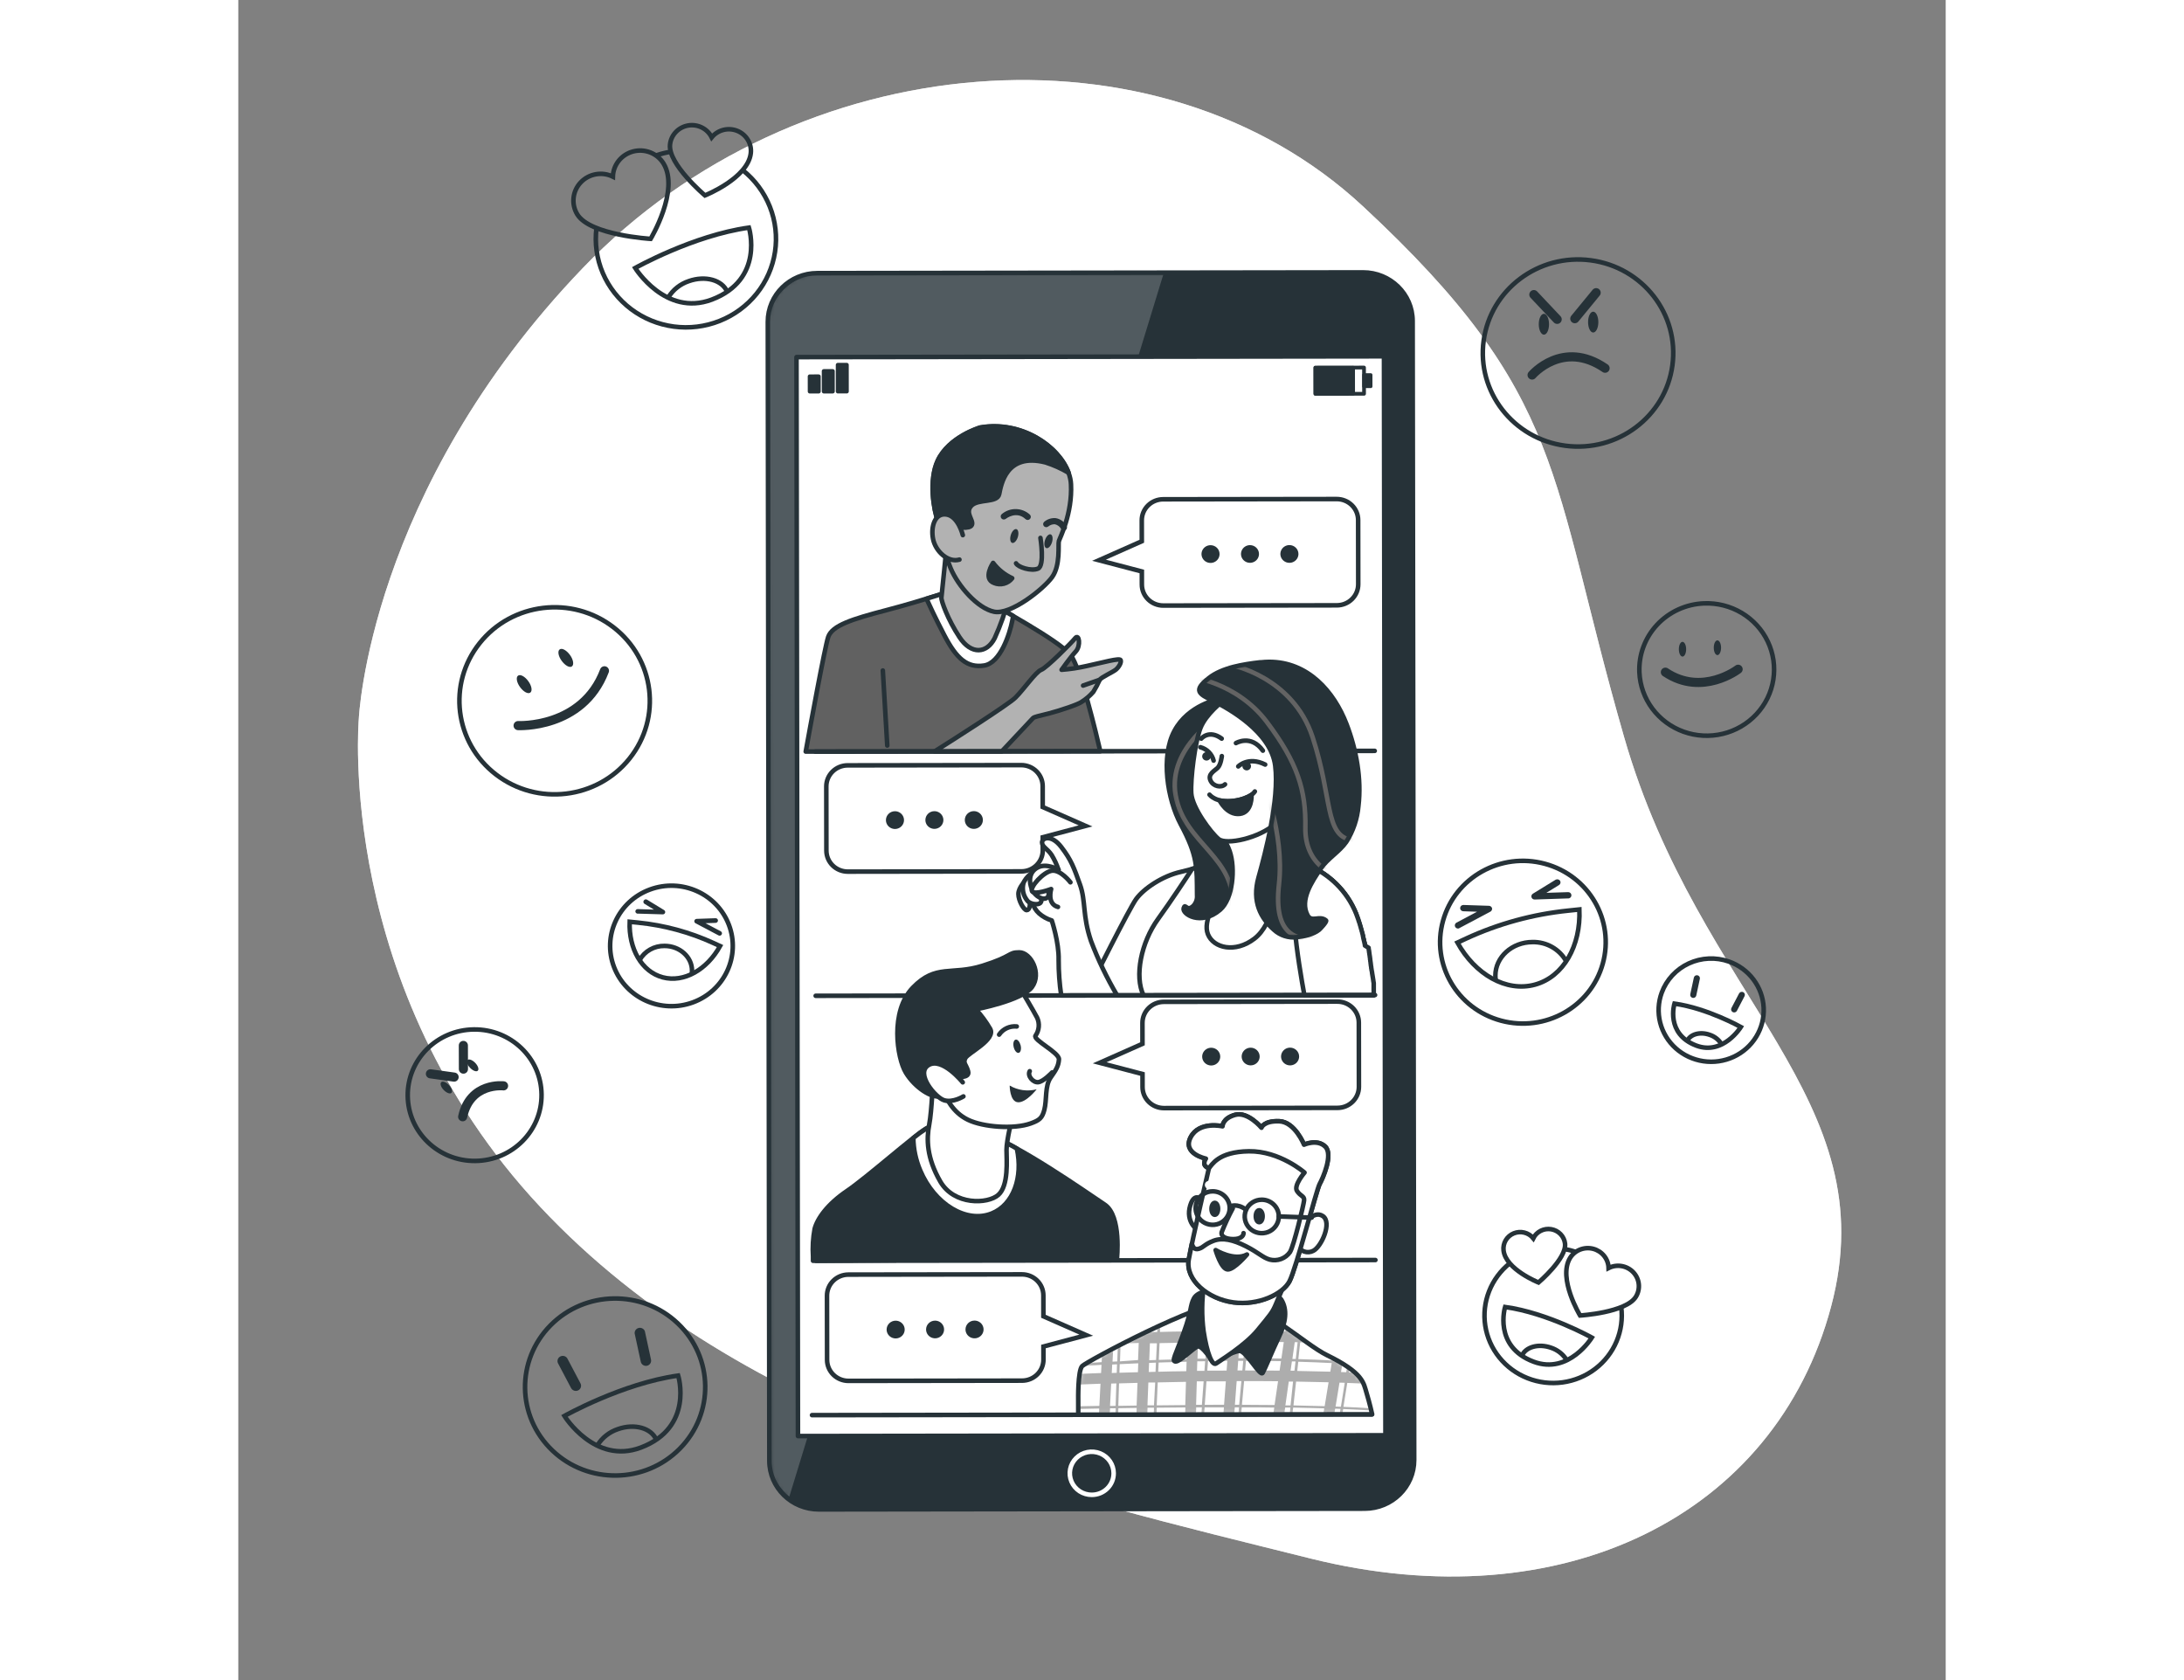 <svg width="650" height="500" viewBox="0 0 374 368" fill="none" xmlns="http://www.w3.org/2000/svg">
<rect x="0" y="0" width="374" height="368" fill="#808080" stroke="none"/>
<path d="M26.394 157.499C26.394 157.499 21.173 216.31 66.099 264.308C111.026 312.306 179.536 327.557 234.825 341.361C290.114 355.165 336.71 331.907 348.891 286.203C361.073 240.499 320.147 219.036 303.572 161.503C286.998 103.97 291.181 86.815 246.291 45.137C201.402 3.459 122.47 9.754 75.477 58.698C28.483 107.643 26.394 157.499 26.394 157.499Z" fill="white"/>
<path opacity="0.7" d="M26.394 157.499C26.394 157.499 21.173 216.31 66.099 264.308C111.026 312.306 179.536 327.557 234.825 341.361C290.114 355.165 336.71 331.907 348.891 286.203C361.073 240.499 320.147 219.036 303.572 161.503C286.998 103.97 291.181 86.815 246.291 45.137C201.402 3.459 122.47 9.754 75.477 58.698C28.483 107.643 26.394 157.499 26.394 157.499Z" fill="white"/>
<path d="M246.377 59.665L126.818 59.827C120.827 59.835 115.978 64.612 115.986 70.497L116.323 319.977C116.331 325.862 121.193 330.626 127.184 330.618L246.742 330.456C252.733 330.448 257.583 325.671 257.575 319.786L257.238 70.306C257.23 64.421 252.367 59.657 246.377 59.665Z" fill="#263238"/>
<mask id="mask0_192_242" style="mask-type:luminance" maskUnits="userSpaceOnUse" x="115" y="59" width="143" height="272">
<path d="M246.377 59.665L126.818 59.827C120.827 59.835 115.978 64.612 115.986 70.497L116.323 319.977C116.331 325.862 121.193 330.626 127.184 330.618L246.742 330.456C252.733 330.448 257.583 325.671 257.575 319.786L257.238 70.306C257.23 64.421 252.367 59.657 246.377 59.665Z" fill="white"/>
</mask>
<g mask="url(#mask0_192_242)">
<path opacity="0.2" d="M128.14 59.825C126.541 59.827 124.959 60.139 123.483 60.742C122.007 61.345 120.666 62.228 119.538 63.341C118.409 64.453 117.515 65.773 116.905 67.225C116.296 68.677 115.984 70.233 115.987 71.803L116.321 318.671C116.321 320.421 116.713 322.149 117.469 323.733C118.225 325.318 119.327 326.719 120.696 327.838L202.744 59.724L128.14 59.825Z" fill="white"/>
<path d="M191.745 322.701C191.743 321.767 191.46 320.855 190.931 320.079C190.402 319.304 189.65 318.7 188.772 318.344C187.893 317.989 186.927 317.897 185.995 318.081C185.064 318.265 184.208 318.716 183.538 319.378C182.867 320.039 182.411 320.881 182.228 321.797C182.045 322.713 182.142 323.662 182.508 324.524C182.874 325.385 183.492 326.121 184.283 326.638C185.075 327.154 186.005 327.428 186.955 327.426C187.586 327.426 188.21 327.304 188.793 327.066C189.375 326.828 189.904 326.48 190.349 326.041C190.794 325.602 191.147 325.081 191.386 324.507C191.626 323.934 191.747 323.32 191.745 322.701Z" stroke="white" stroke-linecap="round" stroke-linejoin="round"/>
</g>
<path d="M246.377 59.665L126.818 59.827C120.827 59.835 115.978 64.612 115.986 70.497L116.323 319.977C116.331 325.862 121.193 330.626 127.184 330.618L246.742 330.456C252.733 330.448 257.583 325.671 257.575 319.786L257.238 70.306C257.23 64.421 252.367 59.657 246.377 59.665Z" stroke="#263238" stroke-linecap="round" stroke-linejoin="round"/>
<path d="M250.958 78.049L122.271 78.223L122.59 314.553L251.277 314.379L250.958 78.049Z" fill="white" stroke="#263238" stroke-linecap="round" stroke-linejoin="round"/>
<path d="M246.584 80.506L235.917 80.521L235.924 86.267L246.592 86.252L246.584 80.506Z" stroke="#263238" stroke-width="0.821" stroke-linecap="round" stroke-linejoin="round"/>
<path d="M244.238 80.51L235.917 80.521L235.924 86.267L244.246 86.256L244.238 80.51Z" fill="#263238" stroke="#263238" stroke-width="0.725" stroke-linecap="round" stroke-linejoin="round"/>
<path d="M248.065 82.112L246.564 82.114L246.567 84.645L248.069 84.643L248.065 82.112Z" fill="#263238" stroke="#263238" stroke-width="0.725" stroke-linecap="round" stroke-linejoin="round"/>
<path d="M127.132 82.451L125.175 82.454L125.18 85.749L127.137 85.746L127.132 82.451Z" fill="#263238" stroke="#263238" stroke-width="0.883" stroke-linecap="round" stroke-linejoin="round"/>
<path d="M130.208 81.287L128.251 81.29L128.257 85.745L130.214 85.742L130.208 81.287Z" fill="#263238" stroke="#263238" stroke-width="0.883" stroke-linecap="round" stroke-linejoin="round"/>
<path d="M133.277 79.918L131.32 79.921L131.327 85.74L133.285 85.738L133.277 79.918Z" fill="#263238" stroke="#263238" stroke-width="0.883" stroke-linecap="round" stroke-linejoin="round"/>
<path d="M247.933 89.45L124.363 89.617L124.375 98.746L247.946 98.579L247.933 89.45Z" fill="white"/>
<path d="M240.713 219.389L202.735 219.44C201.491 219.442 200.299 219.929 199.42 220.794C198.541 221.66 198.049 222.833 198.05 224.055L198.057 228.634L188.68 232.793L198.066 235.253L198.069 238.115C198.071 239.338 198.567 240.509 199.448 241.372C200.329 242.235 201.523 242.719 202.767 242.718L240.782 242.666C242.026 242.665 243.219 242.177 244.098 241.312C244.976 240.447 245.469 239.274 245.467 238.051L245.448 223.998C245.448 223.389 245.326 222.786 245.087 222.224C244.849 221.662 244.499 221.152 244.059 220.723C243.619 220.295 243.097 219.956 242.522 219.727C241.948 219.498 241.333 219.383 240.713 219.389Z" fill="white" stroke="#263238" stroke-miterlimit="10"/>
<path d="M215.092 231.436C215.093 231.821 214.977 232.198 214.76 232.518C214.542 232.838 214.233 233.088 213.871 233.235C213.509 233.383 213.111 233.421 212.726 233.346C212.342 233.271 211.989 233.086 211.712 232.813C211.435 232.541 211.247 232.194 211.171 231.816C211.095 231.439 211.134 231.048 211.285 230.692C211.435 230.337 211.69 230.033 212.016 229.82C212.342 229.607 212.726 229.493 213.118 229.494C213.377 229.494 213.634 229.544 213.874 229.641C214.114 229.739 214.332 229.882 214.515 230.062C214.699 230.243 214.844 230.457 214.943 230.693C215.042 230.929 215.093 231.181 215.092 231.436Z" fill="#263238"/>
<path d="M223.728 231.425C223.727 231.807 223.61 232.181 223.393 232.499C223.176 232.817 222.868 233.065 222.508 233.211C222.147 233.357 221.751 233.395 221.369 233.32C220.987 233.245 220.636 233.06 220.36 232.789C220.085 232.518 219.897 232.173 219.821 231.798C219.745 231.422 219.784 231.033 219.933 230.679C220.082 230.326 220.335 230.023 220.659 229.81C220.982 229.597 221.363 229.483 221.753 229.483C222.013 229.482 222.27 229.532 222.51 229.63C222.749 229.727 222.967 229.87 223.151 230.051C223.334 230.231 223.48 230.445 223.579 230.681C223.678 230.917 223.728 231.17 223.728 231.425Z" fill="#263238"/>
<path d="M232.371 231.413C232.371 231.798 232.256 232.174 232.038 232.494C231.821 232.814 231.513 233.064 231.151 233.211C230.789 233.359 230.392 233.398 230.007 233.324C229.623 233.249 229.27 233.064 228.993 232.793C228.716 232.521 228.527 232.175 228.45 231.798C228.373 231.421 228.412 231.029 228.561 230.674C228.711 230.318 228.964 230.014 229.289 229.8C229.614 229.586 229.997 229.471 230.388 229.471C230.913 229.47 231.417 229.674 231.789 230.039C232.161 230.403 232.37 230.897 232.371 231.413Z" fill="#263238"/>
<path d="M240.565 109.311L202.587 109.362C201.344 109.364 200.152 109.85 199.274 110.714C198.396 111.578 197.902 112.749 197.902 113.97L197.908 118.556L188.531 122.715L197.917 125.176L197.921 128.038C197.922 129.26 198.418 130.431 199.299 131.295C200.18 132.158 201.374 132.642 202.618 132.64L240.633 132.589C241.878 132.587 243.07 132.1 243.949 131.234C244.827 130.369 245.32 129.196 245.318 127.974L245.299 113.92C245.3 113.311 245.177 112.708 244.939 112.146C244.7 111.584 244.351 111.074 243.91 110.646C243.47 110.217 242.948 109.878 242.374 109.649C241.799 109.42 241.184 109.305 240.565 109.311Z" fill="white" stroke="#263238" stroke-miterlimit="10"/>
<path d="M214.944 121.359C214.944 121.744 214.828 122.12 214.611 122.44C214.393 122.76 214.084 123.01 213.722 123.158C213.36 123.305 212.962 123.344 212.578 123.269C212.193 123.193 211.84 123.008 211.563 122.736C211.286 122.463 211.098 122.116 211.022 121.739C210.946 121.361 210.986 120.97 211.136 120.614C211.287 120.259 211.541 119.955 211.867 119.742C212.194 119.529 212.577 119.416 212.969 119.417C213.228 119.416 213.486 119.466 213.725 119.564C213.965 119.661 214.183 119.804 214.367 119.985C214.55 120.165 214.696 120.379 214.795 120.615C214.894 120.851 214.944 121.104 214.944 121.359Z" fill="#263238"/>
<path d="M223.579 121.347C223.578 121.73 223.462 122.104 223.244 122.422C223.027 122.74 222.719 122.987 222.359 123.133C221.999 123.279 221.602 123.317 221.22 123.242C220.838 123.167 220.487 122.982 220.212 122.712C219.936 122.441 219.749 122.096 219.673 121.72C219.597 121.345 219.636 120.955 219.785 120.602C219.934 120.248 220.186 119.945 220.51 119.732C220.834 119.519 221.215 119.405 221.604 119.405C221.864 119.405 222.121 119.455 222.361 119.552C222.601 119.65 222.819 119.793 223.002 119.973C223.186 120.154 223.331 120.368 223.43 120.604C223.529 120.839 223.58 121.092 223.579 121.347Z" fill="#263238"/>
<path d="M232.222 121.335C232.222 121.72 232.107 122.096 231.89 122.416C231.673 122.736 231.364 122.986 231.002 123.134C230.641 123.281 230.243 123.32 229.859 123.246C229.475 123.171 229.122 122.987 228.844 122.715C228.567 122.443 228.378 122.097 228.301 121.72C228.224 121.343 228.263 120.952 228.412 120.596C228.562 120.241 228.815 119.937 229.14 119.722C229.466 119.508 229.848 119.394 230.24 119.393C230.765 119.392 231.268 119.597 231.64 119.961C232.012 120.325 232.221 120.819 232.222 121.335Z" fill="#263238"/>
<path d="M133.636 279.188L171.651 279.137C172.895 279.135 174.089 279.619 174.97 280.482C175.851 281.345 176.347 282.517 176.348 283.739L176.355 288.318L185.743 292.452L176.363 294.938L176.367 297.8C176.369 299.022 175.876 300.195 174.998 301.06C174.119 301.926 172.927 302.413 171.682 302.415L133.667 302.466C132.423 302.468 131.229 301.984 130.348 301.121C129.467 300.257 128.971 299.086 128.97 297.864L128.951 283.832C128.946 283.225 129.064 282.622 129.297 282.059C129.53 281.496 129.874 280.984 130.31 280.553C130.745 280.121 131.263 279.778 131.834 279.544C132.405 279.31 133.017 279.189 133.636 279.188Z" fill="white" stroke="#263238" stroke-miterlimit="10"/>
<path d="M159.289 291.196C159.288 291.581 159.404 291.958 159.621 292.279C159.839 292.599 160.148 292.849 160.51 292.997C160.872 293.144 161.271 293.183 161.656 293.108C162.04 293.032 162.393 292.847 162.67 292.574C162.947 292.301 163.136 291.954 163.211 291.576C163.287 291.198 163.246 290.806 163.095 290.451C162.944 290.095 162.689 289.792 162.362 289.579C162.035 289.366 161.651 289.254 161.259 289.256C160.736 289.257 160.234 289.461 159.865 289.825C159.496 290.189 159.289 290.682 159.289 291.196Z" fill="#263238"/>
<path d="M150.654 291.208C150.654 291.591 150.771 291.965 150.988 292.284C151.205 292.602 151.513 292.85 151.874 292.996C152.234 293.142 152.631 293.18 153.013 293.105C153.396 293.029 153.747 292.844 154.022 292.573C154.298 292.302 154.485 291.956 154.561 291.58C154.636 291.204 154.597 290.815 154.447 290.461C154.297 290.107 154.044 289.805 153.719 289.593C153.395 289.38 153.013 289.267 152.623 289.268C152.1 289.268 151.599 289.473 151.23 289.837C150.86 290.201 150.653 290.694 150.654 291.208Z" fill="#263238"/>
<path d="M142.011 291.219C142.01 291.604 142.125 291.981 142.342 292.301C142.559 292.622 142.868 292.872 143.23 293.02C143.592 293.167 143.99 293.206 144.375 293.132C144.759 293.057 145.112 292.872 145.389 292.6C145.667 292.328 145.856 291.981 145.932 291.603C146.008 291.226 145.969 290.835 145.819 290.479C145.669 290.123 145.415 289.82 145.089 289.606C144.763 289.393 144.38 289.279 143.988 289.279C143.464 289.28 142.962 289.485 142.592 289.848C142.221 290.212 142.012 290.705 142.011 291.219Z" fill="#263238"/>
<path d="M133.485 167.643L171.5 167.591C172.744 167.59 173.938 168.074 174.819 168.937C175.7 169.8 176.196 170.971 176.198 172.194L176.204 176.773L185.592 180.906L176.213 183.392L176.217 186.254C176.218 187.476 175.726 188.649 174.847 189.515C173.968 190.38 172.776 190.867 171.532 190.869L133.516 190.92C132.272 190.922 131.078 190.438 130.197 189.575C129.316 188.712 128.821 187.541 128.819 186.318L128.8 172.25C128.8 171.029 129.294 169.858 130.172 168.994C131.051 168.131 132.242 167.644 133.485 167.643Z" fill="white" stroke="#263238" stroke-miterlimit="10"/>
<path d="M159.138 179.614C159.139 179.999 159.256 180.375 159.474 180.695C159.692 181.014 160.002 181.263 160.365 181.41C160.727 181.556 161.125 181.594 161.51 181.517C161.894 181.441 162.246 181.255 162.522 180.982C162.798 180.709 162.986 180.361 163.061 179.983C163.136 179.606 163.095 179.214 162.944 178.859C162.792 178.504 162.537 178.202 162.21 177.989C161.883 177.777 161.5 177.665 161.108 177.667C160.848 177.667 160.591 177.718 160.352 177.816C160.112 177.914 159.895 178.058 159.712 178.238C159.529 178.419 159.384 178.634 159.285 178.87C159.187 179.106 159.137 179.359 159.138 179.614Z" fill="#263238"/>
<path d="M150.503 179.625C150.505 180.008 150.622 180.382 150.84 180.699C151.059 181.017 151.367 181.263 151.728 181.408C152.089 181.554 152.485 181.59 152.867 181.514C153.249 181.438 153.599 181.253 153.874 180.981C154.149 180.709 154.335 180.364 154.41 179.988C154.485 179.612 154.445 179.223 154.295 178.87C154.145 178.517 153.892 178.215 153.568 178.003C153.243 177.791 152.862 177.678 152.473 177.678C152.213 177.678 151.956 177.729 151.716 177.827C151.477 177.925 151.259 178.069 151.076 178.25C150.893 178.431 150.748 178.646 150.65 178.882C150.552 179.118 150.502 179.37 150.503 179.625Z" fill="#263238"/>
<path d="M141.86 179.637C141.861 180.022 141.977 180.398 142.195 180.717C142.413 181.037 142.723 181.286 143.085 181.432C143.447 181.579 143.845 181.617 144.229 181.541C144.612 181.466 144.965 181.28 145.241 181.008C145.518 180.735 145.706 180.389 145.782 180.011C145.858 179.634 145.818 179.243 145.668 178.888C145.517 178.533 145.263 178.229 144.937 178.016C144.612 177.803 144.229 177.689 143.837 177.69C143.312 177.691 142.809 177.896 142.438 178.261C142.067 178.627 141.859 179.121 141.86 179.637Z" fill="#263238"/>
<path d="M188.812 164.552C187.925 160.73 184.499 146.366 182.367 143.55C179.904 140.295 165.671 132.749 163.638 131.386C161.604 130.024 158.502 128.979 157.539 128.98C157.539 128.98 149.736 131.618 142.045 133.624C134.353 135.631 130.097 137.002 129.219 139.513C128.475 141.715 125.086 160.228 124.293 164.624L188.812 164.552Z" fill="#616161" stroke="#263238" stroke-linecap="round" stroke-linejoin="round"/>
<path d="M142.152 163.301C141.821 157.818 141.497 152.338 141.181 146.864" stroke="#263238" stroke-linecap="round" stroke-linejoin="round"/>
<path d="M163.336 145.778C166.973 145.252 168.996 138.732 169.53 136.002C169.604 135.605 169.679 135.268 169.745 134.937C166.845 133.261 164.393 131.899 163.638 131.386C161.604 130.024 158.502 128.979 157.539 128.98C157.539 128.98 154.694 129.946 150.744 131.147C151.276 132.335 152.632 135.269 154.669 139.177C157.35 144.318 159.706 146.326 163.336 145.778Z" fill="white" stroke="#263238" stroke-linecap="round" stroke-linejoin="round"/>
<path d="M155.173 119.421C155.173 119.421 154.119 130.247 154.015 130.878C153.912 131.51 155.411 135.705 157.986 139.591C160.561 143.477 163.967 143.157 165.681 139.786C166.961 136.971 167.994 134.053 168.769 131.064C167.107 130.716 165.543 130.009 164.192 128.996C162.841 127.982 161.735 126.687 160.955 125.204C158.386 120.158 156.239 117.952 155.173 119.421Z" fill="#B2B2B2" stroke="#263238" stroke-linecap="round" stroke-linejoin="round"/>
<path d="M162.518 93.675C162.518 93.675 155.678 95.68 153.228 100.938C151.232 105.212 152.384 111.866 153.246 114.067C154.108 116.267 154.427 120.582 156.039 124.469C157.65 128.356 161.929 133.267 165.568 133.996C169.207 134.725 176.363 129.043 178.257 126.42C180.151 123.798 179.532 119.271 179.741 118.537C179.949 117.803 182.721 112.545 182.398 106.058C182.076 99.571 172.892 91.878 162.518 93.675Z" fill="#B2B2B2" stroke="#263238" stroke-linecap="round" stroke-linejoin="round"/>
<path d="M175.706 117.823C175.706 117.823 176.678 123.913 175.177 124.546C173.676 125.179 170.792 124.236 170.365 123.393" stroke="#263238" stroke-linecap="round" stroke-linejoin="round"/>
<path d="M169.518 126.652C167.86 125.895 166.423 124.741 165.337 123.297C165.337 123.297 162.989 126.764 165.56 127.7C166.244 127.984 167.005 128.035 167.722 127.845C168.439 127.655 169.071 127.235 169.518 126.652Z" fill="#263238" stroke="#263238" stroke-linecap="round" stroke-linejoin="round"/>
<path d="M170.753 117.639C170.493 118.469 169.941 119.042 169.515 118.918C169.089 118.794 168.961 118.016 169.213 117.179C169.466 116.342 170.026 115.776 170.444 115.9C170.863 116.024 171.006 116.802 170.753 117.639Z" fill="#263238"/>
<path d="M178.239 118.781C177.979 119.618 177.427 120.191 177.001 120.06C176.575 119.928 176.447 119.158 176.7 118.328C176.953 117.499 177.512 116.918 177.938 117.042C178.364 117.166 178.492 117.951 178.239 118.781Z" fill="#263238"/>
<path d="M172.922 113.894C172.744 113.896 172.573 113.83 172.443 113.711C170.446 111.835 168.215 113.57 168.118 113.643C168.048 113.699 167.967 113.741 167.881 113.766C167.794 113.792 167.703 113.8 167.614 113.791C167.524 113.782 167.437 113.756 167.357 113.714C167.278 113.671 167.207 113.614 167.151 113.545C167.094 113.477 167.051 113.397 167.025 113.312C166.999 113.227 166.991 113.138 167 113.05C167.009 112.962 167.036 112.876 167.079 112.798C167.122 112.72 167.18 112.651 167.25 112.595C168.112 111.869 169.215 111.482 170.35 111.506C171.484 111.53 172.57 111.965 173.398 112.726C173.527 112.854 173.6 113.026 173.6 113.206C173.601 113.387 173.528 113.559 173.399 113.687C173.338 113.751 173.263 113.802 173.181 113.837C173.099 113.873 173.011 113.892 172.922 113.894Z" fill="#263238"/>
<path d="M180.836 116.209C180.72 116.209 180.607 116.181 180.505 116.127C180.403 116.073 180.316 115.996 180.253 115.902C180.116 115.635 179.921 115.401 179.682 115.216C179.443 115.031 179.165 114.9 178.869 114.832C178.351 114.811 177.843 114.979 177.443 115.304C177.376 115.363 177.297 115.409 177.212 115.438C177.127 115.468 177.037 115.481 176.947 115.476C176.857 115.472 176.768 115.45 176.687 115.411C176.605 115.373 176.532 115.32 176.472 115.254C176.411 115.188 176.365 115.111 176.335 115.027C176.304 114.943 176.291 114.855 176.296 114.766C176.301 114.678 176.323 114.591 176.362 114.511C176.401 114.431 176.456 114.359 176.523 114.3C176.868 114.004 177.27 113.78 177.704 113.641C178.139 113.502 178.598 113.45 179.054 113.489C179.551 113.576 180.022 113.772 180.431 114.062C180.84 114.353 181.177 114.73 181.417 115.166C181.484 115.268 181.523 115.387 181.527 115.509C181.532 115.63 181.503 115.751 181.443 115.858C181.384 115.965 181.296 116.054 181.189 116.116C181.082 116.178 180.96 116.21 180.836 116.209Z" fill="#263238"/>
<path d="M153.426 114.602C153.471 114.734 153.508 114.866 153.546 115.006L153.546 115.094C153.591 115.241 153.628 115.395 153.666 115.549L153.666 115.593C153.666 115.769 153.749 115.945 153.786 116.128L157.162 115.39C157.162 115.39 160.263 116.017 160.695 114.967C161.126 113.917 159.085 112.342 160.577 110.769C162.069 109.197 166.246 110.233 166.669 108.237C167.092 106.24 168.151 99.098 176.819 101.288C178.586 101.851 180.282 102.612 181.872 103.556C179.757 97.747 171.562 92.063 162.481 93.639C162.481 93.639 155.641 95.644 153.19 100.902C151.194 105.175 152.346 111.83 153.208 114.03C153.261 114.17 153.313 114.324 153.366 114.478L153.426 114.602Z" fill="#263238" stroke="#263238" stroke-linecap="round" stroke-linejoin="round"/>
<path d="M158.703 117.215C158.703 117.215 157.734 113.121 155.164 112.699C152.593 112.277 151.641 115.331 152.183 118.06C152.724 120.79 155.499 123.31 157.963 122.573" fill="#B2B2B2"/>
<path d="M158.703 117.215C158.703 117.215 157.734 113.121 155.164 112.699C152.593 112.277 151.641 115.331 152.183 118.06C152.724 120.79 155.499 123.31 157.963 122.573" stroke="#263238" stroke-linecap="round" stroke-linejoin="round"/>
<path d="M167.238 164.581C169.185 162.494 173.713 157.652 174.049 157.321C174.384 156.991 175.116 156.902 177.573 156.267C180.03 155.633 184.092 154.262 184.733 153.733C185.696 153.128 186.561 152.385 187.3 151.528C187.821 150.683 188.284 149.805 188.686 148.899C189.007 148.37 191.567 147.215 192.209 146.693C192.851 146.171 193.492 145.12 193.274 144.592C193.057 144.064 189.323 145.126 185.903 145.865C184.072 146.282 182.213 146.565 180.339 146.709C180.339 146.709 182.263 143.976 183.434 142.712C184.605 141.449 184.175 138.719 183.325 139.777C182.475 140.835 177.029 146.302 175.864 146.722C174.7 147.142 172.023 151.035 170.203 152.828C168.711 154.298 156.575 162.042 152.515 164.594L167.238 164.581Z" fill="#B2B2B2" stroke="#263238" stroke-linecap="round" stroke-linejoin="round"/>
<path d="M188.686 148.899L185.05 150.166" stroke="#263238" stroke-linecap="round" stroke-linejoin="round"/>
<path d="M248.931 164.471L126.399 164.636" stroke="#263238" stroke-linecap="round" stroke-linejoin="round"/>
<path d="M248.712 217.954C248.335 215.159 246.729 204.204 244.376 199.173C243.246 196.726 241.6 194.541 239.546 192.765C237.492 190.989 235.078 189.662 232.463 188.872C228.166 187.6 222.561 186.529 219.761 186.922C219.761 186.922 210.465 190.083 206.469 190.969C202.474 191.855 198.332 194.612 196.632 196.978C195.141 199.078 187.333 214.639 185.642 218.039L248.712 217.954Z" fill="white" stroke="#263238" stroke-linecap="round" stroke-linejoin="round"/>
<path d="M248.712 217.954C248.335 215.159 246.729 204.204 244.376 199.173C243.246 196.726 241.6 194.541 239.546 192.765C237.492 190.989 235.078 189.662 232.463 188.872C228.166 187.6 222.562 186.529 219.761 186.922C219.761 186.922 213.392 189.088 208.926 190.334C207.532 192.479 204.401 197.239 201.471 201.294C197.743 206.436 196.259 213.864 198.289 218.022L248.712 217.954Z" fill="white" stroke="#263238" stroke-linecap="round" stroke-linejoin="round"/>
<path d="M213.755 181.235C214.673 184.663 215.016 188.214 214.77 191.75C214.374 197.746 211.182 201.581 212.389 204.625C213.596 207.669 218.371 208.837 222.587 205.595C226.803 202.353 227.57 194.389 227.669 190.852C227.769 187.315 229.45 176.319 229.45 176.319C229.45 176.319 224.975 181.528 219.746 181.734C214.517 181.939 213.755 181.235 213.755 181.235Z" fill="white" stroke="#263238" stroke-linecap="round" stroke-linejoin="round"/>
<path d="M214.815 153.142C214.815 153.142 208.093 154.325 205.031 160.127C202.05 165.686 203.482 175.026 206.44 180.555C210.185 187.537 209.964 189.929 210.01 196.101C210.046 196.518 209.995 196.938 209.859 197.334C209.723 197.731 209.506 198.096 209.221 198.406C207.684 199.876 207.479 197.675 207.078 198.923C206.676 200.171 210.818 202.925 215.079 199.272C217.839 196.898 218.465 190.27 217.16 186.434C215.855 182.598 209.346 174.659 210.742 168.47C212.138 162.282 217.024 157.168 217.446 154.804C217.869 152.441 214.815 153.142 214.815 153.142Z" fill="#263238"/>
<mask id="mask1_192_242" style="mask-type:luminance" maskUnits="userSpaceOnUse" x="203" y="153" width="15" height="49">
<path d="M214.815 153.142C214.815 153.142 208.093 154.325 205.031 160.127C202.05 165.686 203.482 175.026 206.44 180.555C210.185 187.537 209.964 189.929 210.01 196.101C210.046 196.518 209.995 196.938 209.859 197.334C209.723 197.731 209.506 198.096 209.221 198.406C207.684 199.876 207.479 197.675 207.078 198.923C206.676 200.171 210.818 202.925 215.079 199.272C217.839 196.898 218.465 190.27 217.16 186.434C215.855 182.598 209.346 174.659 210.742 168.47C212.138 162.282 217.024 157.168 217.446 154.804C217.869 152.441 214.815 153.142 214.815 153.142Z" fill="white"/>
</mask>
<g mask="url(#mask1_192_242)">
<path d="M215.103 156.738C215.103 156.738 203.489 163.6 205.319 174.194C207.148 184.789 218.783 187.87 217.7 198.791" stroke="#636363" stroke-linecap="round" stroke-linejoin="round"/>
</g>
<path d="M214.815 153.142C214.815 153.142 208.093 154.325 205.031 160.127C202.05 165.686 203.482 175.026 206.44 180.555C210.185 187.537 209.964 189.929 210.01 196.101C210.046 196.518 209.995 196.938 209.859 197.334C209.723 197.731 209.506 198.096 209.221 198.406C207.684 199.876 207.479 197.675 207.078 198.923C206.676 200.171 210.818 202.925 215.079 199.272C217.839 196.898 218.465 190.27 217.16 186.434C215.855 182.598 209.346 174.659 210.742 168.47C212.138 162.282 217.024 157.168 217.446 154.804C217.869 152.441 214.815 153.142 214.815 153.142Z" stroke="#263238" stroke-linecap="round" stroke-linejoin="round"/>
<path d="M233.518 217.975L248.712 217.954L248.712 217.815L248.712 217.705L248.711 217.543L248.711 217.389L248.711 217.323L248.711 217.176L248.711 217.132L248.711 216.942L248.71 216.743L248.71 216.692L248.71 216.516L248.71 216.435C248.713 216.369 248.713 216.303 248.71 216.237L248.71 216.186C248.709 216.112 248.709 216.039 248.709 215.965L248.709 215.914C248.709 215.841 248.709 215.775 248.709 215.709L248.709 215.613C248.709 215.547 248.709 215.481 248.708 215.408L248.708 215.334L248.663 215.07L248.618 214.806L248.618 214.747L248.573 214.461C248.573 214.351 248.535 214.241 248.52 214.131C248.467 213.794 248.407 213.441 248.347 213.082C248.347 212.972 248.346 212.862 248.287 212.752L248.287 212.715C248.286 212.605 248.249 212.495 248.226 212.385L248.226 212.334C248.226 212.231 248.189 212.128 248.166 212.018L248.166 211.937C248.166 211.842 248.166 211.747 248.113 211.651L248.113 211.534L248.068 211.277L248.068 211.145L248.023 210.895L248.022 210.771C248.022 210.683 247.985 210.595 247.97 210.507L247.97 210.382C247.97 210.294 247.932 210.206 247.917 210.118L247.917 209.986C247.917 209.898 247.917 209.817 247.864 209.729L247.864 209.597C247.864 209.509 247.864 209.421 247.811 209.333L247.811 209.193C247.811 209.113 247.774 209.025 247.759 208.936L247.758 208.797C247.758 208.709 247.721 208.628 247.698 208.54L247.698 208.401C247.698 208.313 247.698 208.225 247.638 208.137C247.641 208.093 247.641 208.049 247.638 208.005C247.638 207.917 247.6 207.821 247.585 207.733L247.585 207.601L246.792 207.118L246.792 207.008C246.792 206.905 246.747 206.795 246.717 206.685L246.717 206.612L246.627 206.23C246.567 205.966 246.499 205.702 246.432 205.438L246.432 205.379C246.431 205.269 246.379 205.159 246.356 205.049L246.356 204.932L246.289 204.667C246.274 204.622 246.261 204.575 246.251 204.528L246.184 204.279C246.183 204.235 246.183 204.183 246.146 204.139C246.109 204.095 246.108 203.985 246.086 203.904L246.041 203.75C246.041 203.677 246.003 203.604 245.981 203.53L245.936 203.376L245.876 203.164L245.831 203.002C245.831 202.936 245.793 202.87 245.771 202.797L245.726 202.643C245.702 202.578 245.682 202.512 245.666 202.445C245.666 202.386 245.628 202.335 245.613 202.283C245.598 202.232 245.613 202.151 245.553 202.093C245.493 202.034 245.553 201.99 245.501 201.931C245.484 201.869 245.464 201.808 245.441 201.748C245.426 201.695 245.409 201.644 245.388 201.594C245.371 201.529 245.351 201.466 245.328 201.403C245.328 201.359 245.328 201.308 245.276 201.256C245.223 201.205 245.238 201.132 245.216 201.073C245.193 201.014 245.178 200.978 245.163 200.926L245.096 200.75C245.081 200.703 245.064 200.656 245.043 200.611C245.026 200.551 245.006 200.492 244.983 200.435C244.962 200.392 244.945 200.348 244.931 200.303L244.863 200.127C244.863 200.083 244.863 200.039 244.811 200.002L244.736 199.826L244.691 199.709C244.691 199.643 244.638 199.584 244.608 199.525C244.593 199.492 244.58 199.458 244.571 199.423L244.444 199.159C243.364 196.845 241.823 194.766 239.913 193.046C238.003 191.326 235.762 189.998 233.322 189.142C232.66 191.425 230.996 197.812 231.406 203.088C231.771 208.107 232.961 214.945 233.518 217.975Z" fill="white" stroke="#263238" stroke-linecap="round" stroke-linejoin="round"/>
<path d="M215.719 153.53C215.719 153.53 211.921 156.382 210.73 159.532C209.539 162.682 208.541 170.631 208.747 173.779C208.953 176.927 213.054 182.418 214.737 183.788C216.419 185.158 223.7 183.578 227.132 180.432C229.505 178.227 231.519 170.703 229.911 163.337C228.302 155.971 220.617 151.755 215.719 153.53Z" fill="white" stroke="#263238" stroke-linecap="round" stroke-linejoin="round"/>
<path d="M219.04 167.872C219.04 167.872 221.233 165.609 224.934 167.468" stroke="#263238" stroke-linecap="round" stroke-linejoin="round"/>
<path d="M213.638 166.603C213.466 165.903 213.106 165.262 212.595 164.746C212.084 164.231 211.442 163.859 210.735 163.671" stroke="#263238" stroke-linecap="round" stroke-linejoin="round"/>
<path d="M215.437 165.617C215.437 165.617 215.237 167.481 214.536 168.172C213.835 168.862 212.342 169.547 212.941 170.926C213.541 172.305 215.341 172.588 216.14 171.802" stroke="#263238" stroke-linecap="round" stroke-linejoin="round"/>
<path d="M210.927 161.792C210.927 161.792 212.627 159.728 215.409 161.786" stroke="#263238" stroke-linecap="round" stroke-linejoin="round"/>
<path d="M218.533 162.765C218.533 162.765 221.825 160.794 224.429 164.423" stroke="#263238" stroke-linecap="round" stroke-linejoin="round"/>
<path d="M212.744 174.067C212.744 174.067 214.151 175.929 217.975 175.432C221.799 174.935 222.671 173.364 222.671 173.364" stroke="#263238" stroke-linecap="round" stroke-linejoin="round"/>
<path d="M221.834 167.817C221.834 168.001 221.779 168.182 221.675 168.335C221.571 168.488 221.423 168.608 221.25 168.679C221.076 168.75 220.886 168.768 220.701 168.733C220.517 168.697 220.348 168.608 220.215 168.478C220.082 168.348 219.992 168.182 219.955 168.001C219.918 167.821 219.937 167.633 220.008 167.463C220.08 167.292 220.201 167.147 220.357 167.044C220.513 166.941 220.696 166.887 220.884 166.886C221.136 166.886 221.377 166.984 221.555 167.158C221.733 167.333 221.834 167.57 221.834 167.817Z" fill="#263238"/>
<path d="M213.031 165.664C213.032 165.848 212.976 166.029 212.872 166.182C212.768 166.335 212.62 166.455 212.447 166.526C212.274 166.597 212.083 166.615 211.899 166.58C211.715 166.544 211.546 166.455 211.413 166.325C211.28 166.195 211.189 166.029 211.152 165.848C211.116 165.668 211.134 165.48 211.206 165.31C211.277 165.139 211.399 164.994 211.554 164.891C211.71 164.789 211.894 164.734 212.081 164.733C212.333 164.733 212.574 164.831 212.753 165.005C212.931 165.18 213.031 165.417 213.031 165.664Z" fill="#263238"/>
<path d="M214.949 175.341C214.949 175.341 216.552 178.582 219.353 178.27C222.154 177.958 221.947 174.128 221.947 174.128C219.838 175.344 217.354 175.774 214.949 175.341Z" fill="#263238" stroke="#263238" stroke-linecap="round" stroke-linejoin="round"/>
<path d="M224 145.079L223.775 145.08C220.19 145.488 215.485 146.236 212.612 148.507C209.112 151.256 210.316 151.945 213.515 153.511C216.715 155.077 226.224 160.274 227.138 167.736C228.052 175.198 224.96 186.893 223.473 192.201C221.986 197.508 223.978 201.138 226.887 203.688C227.543 204.285 228.321 204.736 229.17 205.01C230.018 205.285 230.917 205.378 231.805 205.281C233.433 205.118 235.479 204.689 236.77 203.646C236.912 203.535 238.546 201.838 238.262 201.611C236.826 200.416 235.102 202.136 234.226 200.493C232.436 197.12 235.202 193.073 237.074 190.296C238.602 188.027 241.147 186.622 242.698 184.418C244.206 182.041 245.119 179.346 245.362 176.555C246.063 170.58 244.912 164.249 242.768 158.652C239.987 151.391 234.241 144.941 225.792 144.974C225.21 144.982 224.597 145.012 224 145.079Z" fill="#263238"/>
<mask id="mask2_192_242" style="mask-type:luminance" maskUnits="userSpaceOnUse" x="210" y="144" width="36" height="62">
<path d="M224 145.079L223.775 145.08C220.19 145.488 215.485 146.236 212.612 148.507C209.112 151.256 210.316 151.945 213.515 153.511C216.715 155.077 226.224 160.274 227.138 167.736C228.052 175.198 224.96 186.893 223.473 192.201C221.986 197.508 223.978 201.138 226.887 203.688C227.543 204.285 228.321 204.736 229.17 205.01C230.018 205.285 230.917 205.378 231.805 205.281C233.433 205.118 235.479 204.689 236.77 203.646C236.912 203.535 238.546 201.838 238.262 201.611C236.826 200.416 235.102 202.136 234.226 200.493C232.436 197.12 235.202 193.073 237.074 190.296C238.602 188.027 241.147 186.622 242.698 184.418C244.206 182.041 245.119 179.346 245.362 176.555C246.063 170.58 244.912 164.249 242.768 158.652C239.987 151.391 234.241 144.941 225.792 144.974C225.21 144.982 224.597 145.012 224 145.079Z" fill="white"/>
</mask>
<g mask="url(#mask2_192_242)">
<path d="M208.175 148.183C208.175 148.183 218.634 149.277 225.309 158.155C231.985 167.033 233.89 173.062 233.737 181.311C233.584 189.56 240.379 193.367 245.381 190.975" stroke="#636363" stroke-linecap="round" stroke-linejoin="round"/>
<path d="M217.374 145.631C217.374 145.631 230.951 148.152 235.324 161.473C239.697 174.794 237.945 182.913 243.773 183.998" stroke="#636363" stroke-linecap="round" stroke-linejoin="round"/>
<path d="M224.191 170.536C224.191 170.536 229.219 182.433 227.957 193.699C226.695 204.965 231.71 207.028 239.768 204.948" stroke="#636363" stroke-linecap="round" stroke-linejoin="round"/>
</g>
<path d="M224 145.079L223.775 145.08C220.19 145.488 215.485 146.236 212.612 148.507C209.112 151.256 210.316 151.945 213.515 153.511C216.715 155.077 226.224 160.274 227.138 167.736C228.052 175.198 224.96 186.893 223.473 192.201C221.986 197.508 223.978 201.138 226.887 203.688C227.543 204.285 228.321 204.736 229.17 205.01C230.018 205.285 230.917 205.378 231.805 205.281C233.433 205.118 235.479 204.689 236.77 203.646C236.912 203.535 238.546 201.838 238.262 201.611C236.826 200.416 235.102 202.136 234.226 200.493C232.436 197.12 235.202 193.073 237.074 190.296C238.602 188.027 241.147 186.622 242.698 184.418C244.206 182.041 245.119 179.346 245.362 176.555C246.063 170.58 244.912 164.249 242.768 158.652C239.987 151.391 234.241 144.941 225.792 144.974C225.21 144.982 224.597 145.012 224 145.079Z" stroke="#263238" stroke-linecap="round" stroke-linejoin="round"/>
<path d="M175.384 200.052C176.191 200.768 177.148 201.303 178.187 201.619C178.187 201.619 179.792 206.43 179.693 210.261C179.688 212.866 179.876 215.468 180.256 218.047L192.507 218.03C190.257 214.231 188.342 210.248 186.784 206.127C184.879 200.531 185.674 197.381 184.369 193.751C183.064 190.12 182.457 188.352 180.257 185.508C178.057 182.663 176.056 183.547 176.057 184.53C176.059 185.513 177.254 185.901 178.16 187.279C178.779 188.3 179.282 189.384 179.659 190.513C179.659 190.513 175.455 192.39 174.263 194.454C173.071 196.518 174.082 198.872 175.384 200.052Z" fill="white" stroke="#263238" stroke-linecap="round" stroke-linejoin="round"/>
<path d="M172.476 192.886C172.476 192.886 170.879 194.356 170.881 195.824C170.883 197.291 172.081 199.359 172.686 199.358C173.291 199.358 173.581 198.278 173.281 197.2C172.98 196.122 172.476 192.886 172.476 192.886Z" fill="white" stroke="#263238" stroke-linecap="round" stroke-linejoin="round"/>
<path d="M174.37 190.814C174.37 190.814 172.474 191.998 171.976 193.474C171.811 194.115 171.797 194.785 171.937 195.433C172.076 196.08 172.365 196.687 172.78 197.208C173.379 198.088 175.18 198.284 175.679 197.791C176.179 197.299 175.774 196.221 175.676 195.59C175.578 194.959 174.575 193.037 174.671 192.157C174.729 191.699 174.764 191.238 174.774 190.777L174.37 190.814Z" fill="white" stroke="#263238" stroke-linecap="round" stroke-linejoin="round"/>
<path d="M179.674 190.513C179.674 190.513 177.064 188.946 175.071 190.028C173.078 191.109 173.171 193.274 173.875 194.844C174.579 196.413 176.381 197.299 177.179 196.608C177.978 195.917 177.072 194.839 177.272 193.371C177.472 191.903 179.674 190.513 179.674 190.513Z" fill="white" stroke="#263238" stroke-linecap="round" stroke-linejoin="round"/>
<path d="M182.277 193.262C182.277 193.262 180.167 190.513 178.269 190.713C176.372 190.914 173.277 194.389 173.876 195.24C174.474 196.09 178.051 194.735 178.051 194.735C178.051 194.735 177.054 197.98 179.55 198.659" fill="white"/>
<path d="M182.277 193.262C182.277 193.262 180.167 190.513 178.269 190.713C176.372 190.914 173.277 194.389 173.876 195.24C174.474 196.09 178.051 194.735 178.051 194.735C178.051 194.735 177.054 197.98 179.55 198.659" stroke="#263238" stroke-linecap="round" stroke-linejoin="round"/>
<path d="M249.003 217.954L126.471 218.119" stroke="#263238" stroke-linecap="round" stroke-linejoin="round"/>
<path d="M249.082 275.994L126.55 276.16" stroke="#263238" stroke-linecap="round" stroke-linejoin="round"/>
<path d="M192.451 275.836C192.451 275.836 193.528 266.338 189.775 263.848C186.022 261.358 169.706 249.873 163.422 248.473C157.138 247.072 153.274 245.757 150.721 247.184C148.168 248.611 137.708 257.901 133.364 260.842C129.021 263.783 126.851 266.905 126.249 269.159C125.876 271.155 125.756 273.189 125.891 275.214L125.893 276.16C125.893 276.16 192.697 275.593 192.451 275.836Z" fill="#263238" stroke="#263238" stroke-linecap="round" stroke-linejoin="round"/>
<path d="M150.736 247.169C149.736 247.807 148.777 248.504 147.863 249.257C147.894 251.697 148.404 254.109 149.367 256.359C152.499 263.81 159.534 268.028 165.067 265.782C169.785 263.868 171.921 257.906 170.545 251.589C168.309 250.262 165.914 249.21 163.415 248.458C157.138 247.043 153.274 245.742 150.736 247.169Z" fill="white" stroke="#263238" stroke-linecap="round" stroke-linejoin="round"/>
<path d="M152.17 236.013C152.17 236.013 151.941 243.256 151.34 246.339C150.739 249.422 150.745 253.583 153.777 258.811C156.81 264.039 164.168 263.78 166.48 261.729C168.793 259.679 168.278 254.014 168.275 251.879C168.272 249.743 169.543 244.722 169.543 244.722C169.543 244.722 162.465 242.038 158.839 239.673C155.212 237.307 153.38 235.299 152.17 236.013Z" fill="white" stroke="#263238" stroke-linecap="round" stroke-linejoin="round"/>
<path d="M171.357 216.65C171.357 216.65 174.262 221.511 174.989 222.934C175.274 223.562 175.391 224.251 175.328 224.936C175.264 225.621 175.024 226.278 174.628 226.846C173.972 227.749 179.862 230.559 179.76 232.042C179.657 233.524 179.128 234.34 177.942 236.022C176.645 237.858 177.135 240.932 176.562 243.091C176.079 244.926 175.482 245.382 173.578 246.074C169.95 247.385 163.189 246.917 159.802 245.263C156.416 243.609 155.209 240.639 153.996 238.505C152.783 236.371 152.659 232.453 153.378 228.298C154.097 224.144 159.766 218.559 163.387 217.013C167.008 215.467 171.357 216.65 171.357 216.65Z" fill="white" stroke="#263238" stroke-linecap="round" stroke-linejoin="round"/>
<path d="M174.883 238.594C173.891 238.855 172.856 238.916 171.839 238.775C170.823 238.634 169.845 238.293 168.966 237.773C168.966 237.773 168.97 241.332 170.786 241.44C172.601 241.548 174.883 238.594 174.883 238.594Z" fill="#263238"/>
<path d="M171.374 228.993C171.562 229.793 171.376 230.519 170.943 230.615C170.51 230.711 170.031 230.14 169.843 229.34C169.655 228.54 169.841 227.814 170.274 227.718C170.707 227.622 171.164 228.193 171.374 228.993Z" fill="#263238"/>
<path d="M166.657 226.622C167.073 226.006 167.653 225.514 168.333 225.199C169.013 224.884 169.769 224.757 170.517 224.833" stroke="#263238" stroke-linecap="round" stroke-linejoin="round"/>
<path d="M178.262 234.906C178.262 234.906 176.397 236.89 175.239 237.038C174.082 237.186 172.787 235.625 173.361 234.634" stroke="#263238" stroke-linecap="round" stroke-linejoin="round"/>
<path d="M156.884 236.006C157.459 235.822 160.268 236.244 159.87 234.696C159.472 233.148 158.665 232.922 159.261 231.761C159.857 230.601 166.024 227.716 164.691 225.347C163.805 223.817 162.751 222.386 161.548 221.081C161.548 221.081 171.69 219.166 173.859 216.199C176.029 213.231 173.61 208.604 171.07 208.607C168.53 208.61 169.742 209.438 162.984 211.553C156.227 213.669 152.832 211.097 147.766 216.322C142.701 221.546 144.284 231.737 146.223 234.956C148.162 238.175 152.028 240.761 153.961 240.046C155.895 239.332 155.436 236.485 156.884 236.006Z" fill="#263238" stroke="#263238" stroke-linecap="round" stroke-linejoin="round"/>
<path d="M158.686 237.075C158.686 237.075 154.196 231.504 151.21 233.284C148.225 235.064 152.669 240.408 154.605 240.999C156.54 241.591 158.832 240.157 158.832 240.157" fill="white"/>
<path d="M158.686 237.075C158.686 237.075 154.196 231.504 151.21 233.284C148.225 235.064 152.669 240.408 154.605 240.999C156.54 241.591 158.832 240.157 158.832 240.157" stroke="#263238" stroke-linecap="round" stroke-linejoin="round"/>
<path d="M248.321 309.804L125.669 309.969" stroke="#263238" stroke-linecap="round" stroke-linejoin="round"/>
<path d="M183.984 306.735C183.984 306.735 183.863 300.204 184.855 299.219C185.847 298.235 210.324 285.036 217.197 285.13C224.069 285.223 233.472 294.406 238.487 296.843C246.471 300.75 246.474 302.923 247.141 305.101C247.809 307.28 248.365 309.782 248.365 309.782L183.988 309.869L183.984 306.735Z" fill="white"/>
<mask id="mask3_192_242" style="mask-type:luminance" maskUnits="userSpaceOnUse" x="183" y="285" width="66" height="25">
<path d="M183.984 306.735C183.984 306.735 183.863 300.204 184.855 299.219C185.847 298.235 210.324 285.036 217.197 285.13C224.069 285.223 233.472 294.406 238.487 296.843C246.471 300.75 246.474 302.923 247.141 305.101C247.809 307.28 248.365 309.782 248.365 309.782L183.988 309.869L183.984 306.735Z" fill="white"/>
</mask>
<g mask="url(#mask3_192_242)">
<path d="M248.05 308.468C246.197 308.346 244.202 308.239 242.073 308.154L242.918 302.913L246.429 303.055C245.983 302.132 245.346 301.31 244.558 300.643L243.288 300.593L243.429 299.742C243.257 299.617 243.077 299.485 242.883 299.361L242.69 300.572L241.548 300.53L241.844 298.695C241.201 298.306 240.468 297.897 239.639 297.465L239.55 297.986C237.107 297.857 234.649 297.765 232.199 297.695L232.604 294.025L234.099 294.06C232.655 293.034 231.108 291.862 229.47 290.749L229.337 291.644C226.64 291.611 223.951 291.6 221.306 291.597L221.8 286.239L221.224 286.005L220.709 291.597L219.499 291.599L219.946 285.566C219.183 285.338 218.396 285.194 217.6 285.136L217.116 291.61C215.689 291.612 214.277 291.613 212.88 291.615L213.32 285.744L212.708 285.928L212.283 291.594L210.273 291.597L210.423 286.672C209.677 286.945 208.848 287.254 208.027 287.578L207.905 291.629C205.828 291.632 203.819 291.701 201.892 291.748L201.964 290.192L201.36 290.471L201.294 291.763L199.748 291.765L199.747 291.185C197.567 292.223 195.44 293.275 193.499 294.276L197.234 294.161L197.089 297.904L193.131 298.188L193.26 294.519L192.655 294.828L192.541 298.203L191.495 298.256L191.648 295.321C190.767 295.784 189.946 296.218 189.199 296.623L189.112 298.362L185.766 298.565C185.459 298.735 185.167 298.929 184.892 299.146L184.84 299.212L189.083 298.949L188.988 300.747L184.305 300.93C184.194 301.664 184.127 302.471 184.084 303.271C185.443 303.218 187.072 303.15 188.864 303.089L188.609 307.94L184.023 308.034L184.024 308.614L188.58 308.519L188.515 309.811L190.89 309.808L190.956 308.472L192.188 308.471L192.138 309.821L192.736 309.82L192.778 308.455L196.79 308.391L196.732 309.815L199.107 309.811L199.165 308.344L200.585 308.342L200.519 309.81L201.117 309.809L201.182 308.341L207.45 308.281L207.407 309.808L209.775 309.804L209.825 308.271L211.072 308.269L210.963 309.81L211.553 309.809L211.67 308.268L215.898 308.262L215.781 309.811L218.156 309.808L218.274 308.266L219.207 308.265L219.068 309.799L219.665 309.798L219.805 308.264C222.188 308.261 224.571 308.258 226.924 308.313L226.709 309.781L229.1 309.778L229.315 308.31L230.465 308.309L230.31 309.725L230.908 309.724L231.063 308.315C233.393 308.356 235.672 308.412 237.875 308.482L237.675 309.715L240.073 309.712L240.259 308.56L241.431 308.602L241.254 309.71L241.851 309.71L242.022 308.631C244.218 308.723 246.287 308.83 248.207 308.953C248.155 308.887 248.102 308.688 248.05 308.468ZM192.173 307.942L190.948 307.944L191.202 303.056L192.338 303.018L192.173 307.942ZM192.417 300.706L191.326 300.744L191.428 298.887L192.482 298.835L192.417 300.706ZM196.774 307.87L192.763 307.934L192.928 303.017L196.969 302.901L196.774 307.87ZM197.056 300.568L193.007 300.683L193.072 298.804C194.342 298.737 195.701 298.676 197.135 298.616L197.056 300.568ZM200.576 307.821L199.15 307.823L199.345 302.818L200.839 302.815L200.576 307.821ZM200.918 300.482L199.424 300.52L199.503 298.532L200.997 298.471L200.918 300.482ZM201.034 297.891L199.54 297.944L199.684 294.238L201.215 294.236L201.034 297.891ZM207.434 307.767L201.174 307.827L201.399 302.8L207.584 302.674L207.434 307.767ZM207.655 300.348C205.534 300.351 203.48 300.42 201.508 300.466L201.602 298.448C203.544 298.379 205.591 298.318 207.72 298.271L207.655 300.348ZM207.734 297.684C205.613 297.738 203.573 297.8 201.631 297.868L201.798 294.199C203.74 294.152 205.765 294.113 207.849 294.081L207.734 297.684ZM210.217 294.011L212.129 294.009L211.857 297.598L210.109 297.6L210.217 294.011ZM211.072 307.704L209.802 307.706L209.959 302.568L211.453 302.566L211.072 307.704ZM210.001 300.264L210.065 298.172L211.783 298.17L211.629 300.276L210.001 300.264ZM215.927 307.697L211.699 307.703L212.081 302.565L216.316 302.56L215.927 307.697ZM216.485 300.211L212.257 300.217L212.411 298.111C213.8 298.109 215.212 298.092 216.646 298.061L216.485 300.211ZM216.69 297.51L212.455 297.553L212.719 293.971L216.955 293.965L216.69 297.51ZM219.337 293.926L220.51 293.924L220.186 297.498L219.066 297.5L219.337 293.926ZM219.244 307.693L218.303 307.694L218.692 302.52L219.723 302.518L219.244 307.693ZM218.868 300.186L219.022 298.072L220.127 298.071L219.936 300.185L218.868 300.186ZM226.991 307.748C224.63 307.752 222.24 307.703 219.842 307.699L220.32 302.518C222.77 302.514 225.25 302.511 227.753 302.544L226.991 307.748ZM228.093 300.218C225.554 300.221 223.021 300.18 220.534 300.184L220.725 298.07C223.242 298.067 225.812 298.1 228.397 298.148L228.093 300.218ZM228.486 297.568C225.886 297.52 223.309 297.494 220.777 297.49L221.108 293.916C223.715 293.912 226.337 293.909 229.011 293.964L228.486 297.568ZM231.409 293.997L232.044 293.996L231.638 297.666L230.891 297.667L231.409 293.997ZM230.787 298.203L231.579 298.202L231.35 300.235L230.491 300.236L230.787 298.203ZM230.494 307.832L229.359 307.833L230.099 302.622L231.04 302.621L230.494 307.832ZM237.964 308.005C235.723 307.935 233.482 307.879 231.129 307.838L231.705 302.62C234.08 302.653 236.456 302.709 238.824 302.771L237.964 308.005ZM239.202 300.452C236.796 300.382 234.376 300.334 231.963 300.293L232.184 298.275C234.627 298.345 237.07 298.437 239.513 298.566L239.202 300.452ZM241.52 308.132L240.355 308.083L241.214 302.849L242.365 302.884L241.52 308.132Z" fill="#ADADAD"/>
</g>
<path d="M183.984 306.735C183.984 306.735 183.863 300.204 184.855 299.219C185.847 298.235 210.324 285.036 217.197 285.13C224.069 285.223 233.472 294.406 238.487 296.843C246.471 300.75 246.474 302.923 247.141 305.101C247.809 307.28 248.365 309.782 248.365 309.782L183.988 309.869L183.984 306.735Z" stroke="#263238" stroke-linecap="round" stroke-linejoin="round"/>
<path d="M213.533 282.522C213.533 282.522 210.209 282.747 209.33 284.384C208.45 286.022 208.885 286.998 207.099 291.895C205.313 296.792 204.336 298.217 205.337 298.216C206.338 298.214 209.068 295.378 210.091 294.943C211.114 294.509 213.427 298.307 213.427 298.307C213.427 298.307 217.854 296.019 219.295 295.907C220.737 295.795 223.845 301.669 224.397 300.692C224.948 299.715 226.385 296.118 227.934 292.85C229.484 289.582 229.809 286.859 228.476 284.681C227.143 282.504 214.645 281.867 213.533 282.522Z" fill="#263238" stroke="#263238" stroke-linecap="round" stroke-linejoin="round"/>
<path d="M211.537 281.439C211.03 284.794 210.997 288.202 211.438 291.566C212.192 296.46 213.339 299.291 214.219 298.637C215.1 297.982 220.534 294.709 223.301 291.33C226.068 287.95 226.508 287.517 227.282 285.666C228.056 283.816 228.935 281.745 228.935 281.745C228.935 281.745 218.639 285.568 211.537 281.439Z" fill="white" stroke="#263238" stroke-linecap="round" stroke-linejoin="round"/>
<path d="M211.625 263.474C211.625 263.474 209.626 260.431 208.525 264.028C207.425 267.626 210.079 269.574 210.415 269.354C210.751 269.133 211.625 263.474 211.625 263.474Z" fill="white" stroke="#263238" stroke-linecap="round" stroke-linejoin="round"/>
<path d="M212.615 255.855C212.615 255.855 208.976 271.425 208.205 275.895C207.434 280.365 212.43 284.483 217.974 285.239C223.518 285.994 228.825 283.375 230.263 280.65C231.701 277.926 236.212 260.505 236.883 259.308C237.554 258.111 239.862 252.883 238.097 251.139C236.332 249.394 233.442 250.712 233.442 250.712C233.442 250.712 231.434 245.702 228.005 245.582C224.576 245.462 224.122 246.997 224.122 246.997C224.122 246.997 221.129 243.412 218.359 244.179C215.589 244.946 215.591 246.685 215.591 246.685C215.591 246.685 210.495 245.496 208.617 249.087C206.74 252.678 211.948 253.764 211.948 253.764C211.948 253.764 210.837 255.314 212.615 255.855Z" fill="white" stroke="#263238" stroke-linecap="round" stroke-linejoin="round"/>
<path d="M232.906 268.567C233.242 268.457 235.456 264.968 237.557 266.359C239.658 267.751 237.238 273.111 235.468 273.98C235.166 274.14 234.833 274.237 234.491 274.264C234.148 274.29 233.804 274.246 233.48 274.134C233.156 274.021 232.86 273.844 232.61 273.612C232.361 273.38 232.163 273.099 232.031 272.788" fill="white"/>
<path d="M232.906 268.567C233.242 268.457 235.456 264.968 237.557 266.359C239.658 267.751 237.238 273.111 235.468 273.98C235.166 274.14 234.833 274.237 234.491 274.264C234.148 274.29 233.804 274.246 233.48 274.134C233.156 274.021 232.86 273.844 232.61 273.612C232.361 273.38 232.163 273.099 232.031 272.788" stroke="#263238" stroke-linecap="round" stroke-linejoin="round"/>
<path d="M238.097 251.161C236.317 249.424 233.443 250.734 233.443 250.734C233.443 250.734 231.434 245.724 228.005 245.604C224.576 245.484 224.122 247.019 224.122 247.019C224.122 247.019 221.129 243.434 218.359 244.201C215.589 244.968 215.591 246.707 215.591 246.707C215.591 246.707 210.495 245.518 208.617 249.109C206.74 252.7 211.948 253.786 211.948 253.786C211.948 253.786 210.837 255.314 212.615 255.855C213.279 255.201 214.605 252.264 221.365 252.174C228.126 252.084 233.555 256.839 233.555 256.839C233.555 256.839 231.124 259.668 231.902 260.863C232.681 262.058 233.562 261.954 233.459 262.931C233.356 263.907 231.231 272.841 230.367 274.258C229.89 274.946 229.21 275.473 228.417 275.767C227.625 276.061 226.76 276.108 225.939 275.901C224.385 275.462 223.494 274.377 220.706 272.972C217.918 271.567 215.601 271.02 213.608 271.786C211.614 272.552 211.503 273.205 210.398 273.529C209.442 273.817 209.143 273.201 208.865 272.474C208.568 273.891 208.331 275.102 208.183 275.932C207.442 280.395 212.408 284.52 217.951 285.275C223.495 286.031 228.803 283.411 230.241 280.687C231.679 277.962 236.19 260.542 236.86 259.345C237.531 258.148 239.87 252.883 238.097 251.161Z" fill="white" stroke="#263238" stroke-linecap="round" stroke-linejoin="round"/>
<path d="M214.081 273.818C214.081 273.818 218.178 276.315 220.948 274.785C220.948 274.785 218.181 278.054 216.746 278.056C215.312 278.058 214.081 273.818 214.081 273.818Z" fill="#263238" stroke="#263238" stroke-linecap="round" stroke-linejoin="round"/>
<path d="M217.169 264.611C217.17 265.337 216.952 266.046 216.542 266.65C216.133 267.254 215.55 267.725 214.868 268.004C214.186 268.283 213.435 268.356 212.71 268.216C211.985 268.075 211.319 267.727 210.796 267.214C210.273 266.702 209.917 266.048 209.772 265.337C209.627 264.625 209.7 263.887 209.981 263.217C210.263 262.546 210.741 261.972 211.355 261.568C211.968 261.164 212.69 260.948 213.429 260.947C214.42 260.946 215.37 261.331 216.072 262.018C216.773 262.705 217.168 263.638 217.169 264.611Z" stroke="#263238" stroke-linecap="round" stroke-linejoin="round"/>
<path d="M227.921 266.446C227.922 267.172 227.704 267.881 227.294 268.485C226.885 269.089 226.302 269.56 225.62 269.839C224.938 270.118 224.187 270.191 223.462 270.051C222.737 269.91 222.071 269.562 221.548 269.049C221.025 268.537 220.669 267.883 220.524 267.172C220.379 266.46 220.451 265.722 220.733 265.051C221.015 264.381 221.493 263.807 222.107 263.403C222.72 262.999 223.442 262.783 224.181 262.782C225.172 262.78 226.122 263.166 226.823 263.853C227.525 264.54 227.92 265.473 227.921 266.446Z" stroke="#263238" stroke-linecap="round" stroke-linejoin="round"/>
<path d="M217.281 264.229C217.281 264.229 218.826 263.493 220.718 264.959" stroke="#263238" stroke-linecap="round" stroke-linejoin="round"/>
<path d="M227.921 266.446L235.122 266.708" stroke="#263238" stroke-linecap="round" stroke-linejoin="round"/>
<path d="M217.834 264.669C216.924 266.365 216.113 268.11 215.406 269.897C215.183 270.874 216.401 271.415 217.955 271.413C219.509 271.411 220.195 270.757 220.194 270.104" stroke="#263238" stroke-linecap="round" stroke-linejoin="round"/>
<path d="M217.492 260.53C217.341 260.529 217.192 260.491 217.059 260.421C216.478 260.048 215.804 259.838 215.11 259.813C214.417 259.788 213.729 259.949 213.122 260.28C213.024 260.344 212.914 260.389 212.798 260.412C212.682 260.435 212.563 260.435 212.447 260.413C212.213 260.368 212.007 260.233 211.874 260.039C211.741 259.845 211.692 259.606 211.738 259.376C211.784 259.146 211.921 258.944 212.119 258.813C213 258.3 214.008 258.034 215.033 258.044C216.058 258.054 217.06 258.34 217.931 258.871C218.104 258.965 218.24 259.114 218.317 259.292C218.395 259.471 218.41 259.67 218.359 259.857C218.309 260.045 218.197 260.211 218.039 260.329C217.882 260.447 217.69 260.51 217.492 260.508L217.492 260.53Z" fill="white"/>
<path d="M228.359 264.112C228.213 264.115 228.069 264.083 227.939 264.019C227.808 263.956 227.696 263.862 227.611 263.746C227.087 262.952 226.326 262.338 225.431 261.988C224.537 261.639 223.554 261.57 222.618 261.793C222.396 261.853 222.159 261.826 221.957 261.718C221.755 261.61 221.604 261.429 221.535 261.213C221.466 260.997 221.484 260.764 221.587 260.561C221.69 260.359 221.869 260.204 222.086 260.128C223.379 259.792 224.747 259.862 225.998 260.329C227.249 260.796 228.319 261.636 229.059 262.731C229.155 262.863 229.212 263.019 229.222 263.181C229.233 263.343 229.198 263.504 229.121 263.648C229.043 263.791 228.927 263.91 228.784 263.992C228.642 264.074 228.479 264.116 228.314 264.112L228.359 264.112Z" fill="white"/>
<path d="M213.899 266.083C214.295 266.083 214.615 265.497 214.614 264.776C214.613 264.055 214.292 263.47 213.896 263.471C213.499 263.471 213.179 264.057 213.18 264.778C213.181 265.499 213.503 266.084 213.899 266.083Z" fill="#263238" stroke="#263238" stroke-linecap="round" stroke-linejoin="round"/>
<path d="M224.373 266.399C224.374 267.133 224.053 267.706 223.627 267.707C223.202 267.707 222.88 267.121 222.879 266.401C222.878 265.682 223.198 265.095 223.624 265.094C224.05 265.094 224.372 265.68 224.373 266.399Z" fill="#263238" stroke="#263238" stroke-linecap="round" stroke-linejoin="round"/>
<path d="M85.707 166.14C92.81 157.231 91.218 144.353 82.15 137.375C73.082 130.398 59.973 131.963 52.87 140.871C45.766 149.779 47.359 162.657 56.426 169.635C65.494 176.613 78.603 175.048 85.707 166.14Z" stroke="#263238" stroke-miterlimit="10"/>
<path d="M61.29 158.934C61.29 158.934 75.372 159.649 80.203 146.932" stroke="#263238" stroke-width="2" stroke-linecap="round" stroke-linejoin="round"/>
<path d="M72.653 143.464C73.401 144.498 73.575 145.62 73.067 145.973C72.56 146.326 71.573 145.77 70.825 144.736C70.076 143.702 69.903 142.587 70.41 142.234C70.918 141.881 71.905 142.437 72.653 143.464Z" fill="#263238"/>
<path d="M63.532 149.215C64.281 150.241 64.462 151.364 63.947 151.717C63.432 152.07 62.452 151.521 61.704 150.487C60.956 149.453 60.782 148.331 61.29 147.985C61.797 147.639 62.791 148.181 63.532 149.215Z" fill="#263238"/>
<path d="M306.906 147.286C307.033 150.151 308.022 152.914 309.748 155.226C311.473 157.538 313.858 159.296 316.6 160.278C319.343 161.259 322.32 161.419 325.155 160.739C327.99 160.058 330.557 158.567 332.53 156.454C334.503 154.342 335.794 151.701 336.24 148.868C336.686 146.034 336.267 143.134 335.036 140.535C333.805 137.935 331.817 135.753 329.323 134.263C326.829 132.773 323.942 132.043 321.026 132.164C319.088 132.245 317.185 132.701 315.426 133.505C313.667 134.309 312.087 135.446 310.775 136.85C309.464 138.254 308.447 139.899 307.783 141.69C307.119 143.48 306.821 145.382 306.906 147.286Z" stroke="#263238" stroke-miterlimit="10"/>
<path d="M328.531 146.589C328.531 146.589 320.68 152.647 312.598 147.234" stroke="#263238" stroke-width="2" stroke-linecap="round" stroke-linejoin="round"/>
<path d="M316.351 143.817C316.792 143.816 317.149 143.093 317.148 142.201C317.146 141.31 316.788 140.587 316.346 140.588C315.905 140.589 315.548 141.312 315.549 142.204C315.55 143.095 315.909 143.818 316.351 143.817Z" fill="#263238"/>
<path d="M323.198 141.878C323.199 142.773 323.559 143.492 324 143.491C324.44 143.49 324.798 142.756 324.797 141.876C324.795 140.995 324.436 140.262 323.995 140.262C323.554 140.263 323.197 140.968 323.198 141.878Z" fill="#263238"/>
<path d="M96.713 317.308C104.301 309.621 104.11 297.346 96.286 289.892C88.462 282.437 75.967 282.625 68.378 290.312C60.79 297.999 60.981 310.274 68.805 317.728C76.629 325.183 89.124 324.995 96.713 317.308Z" stroke="#263238" stroke-miterlimit="10"/>
<path d="M71.437 310.145C71.437 310.145 84.126 303.017 96.352 301.306C96.352 301.306 99.879 312.661 88.157 317.08C78.062 320.873 71.437 310.145 71.437 310.145Z" stroke="#263238" stroke-miterlimit="10"/>
<path d="M73.932 304.667C73.719 304.666 73.511 304.609 73.329 304.5C73.147 304.392 72.999 304.237 72.9 304.052L70.017 298.589C69.896 298.324 69.883 298.024 69.98 297.749C70.078 297.475 70.278 297.248 70.541 297.114C70.803 296.981 71.108 296.951 71.392 297.031C71.676 297.111 71.919 297.294 72.07 297.544L74.953 303.008C75.095 303.275 75.123 303.587 75.031 303.875C74.939 304.162 74.734 304.402 74.462 304.542C74.297 304.622 74.116 304.665 73.932 304.667Z" fill="#263238"/>
<path d="M89.298 299.18C89.032 299.179 88.775 299.09 88.568 298.926C88.361 298.762 88.218 298.533 88.161 298.278L86.816 292.065C86.795 291.791 86.875 291.52 87.042 291.3C87.209 291.08 87.451 290.927 87.724 290.868C87.996 290.81 88.281 290.85 88.526 290.982C88.771 291.113 88.959 291.327 89.056 291.585L90.401 297.806C90.466 298.101 90.409 298.408 90.243 298.662C90.076 298.915 89.814 299.094 89.514 299.157L89.298 299.18Z" fill="#263238"/>
<path d="M91.561 315.365C90.489 312.791 86.775 311.746 83.146 313.036C81.308 313.649 79.744 314.87 78.721 316.491" stroke="#263238" stroke-miterlimit="10"/>
<path d="M311.796 217.436C311.026 219.541 310.908 221.822 311.458 223.993C312.008 226.163 313.2 228.125 314.884 229.629C316.569 231.134 318.67 232.114 320.921 232.445C323.173 232.777 325.474 232.445 327.533 231.492C329.593 230.539 331.319 229.008 332.492 227.091C333.666 225.175 334.235 222.959 334.127 220.725C334.019 218.491 333.24 216.339 331.886 214.54C330.533 212.742 328.668 211.378 326.526 210.621C325.103 210.118 323.593 209.895 322.083 209.966C320.573 210.036 319.092 210.398 317.724 211.031C316.356 211.664 315.129 212.555 314.112 213.654C313.095 214.753 312.308 216.038 311.796 217.436Z" stroke="#263238" stroke-miterlimit="10"/>
<path d="M329.13 224.957C329.13 224.957 321.721 220.813 314.586 219.839C314.586 219.839 312.548 226.447 319.372 229.028C325.261 231.229 329.13 224.957 329.13 224.957Z" stroke="#263238" stroke-miterlimit="10"/>
<path d="M327.661 221.759C327.785 221.761 327.907 221.729 328.014 221.666C328.121 221.604 328.208 221.514 328.266 221.406L329.935 218.211C330.016 218.055 330.032 217.874 329.979 217.706C329.926 217.539 329.807 217.399 329.65 217.316C329.49 217.239 329.305 217.225 329.135 217.279C328.965 217.332 328.823 217.449 328.739 217.604L327.062 220.798C326.981 220.954 326.967 221.135 327.022 221.302C327.076 221.468 327.196 221.606 327.355 221.686C327.449 221.735 327.554 221.76 327.661 221.759Z" fill="#263238"/>
<path d="M318.708 218.586C318.862 218.586 319.012 218.533 319.132 218.436C319.251 218.34 319.334 218.206 319.364 218.057L320.144 214.43C320.166 214.344 320.17 214.254 320.156 214.166C320.142 214.078 320.11 213.994 320.062 213.919C320.014 213.843 319.951 213.778 319.876 213.727C319.802 213.676 319.718 213.641 319.629 213.622C319.541 213.604 319.449 213.604 319.36 213.621C319.271 213.639 319.187 213.674 319.112 213.724C319.037 213.774 318.974 213.839 318.925 213.914C318.876 213.989 318.843 214.073 318.829 214.161L318.049 217.787C318.031 217.872 318.029 217.959 318.045 218.045C318.061 218.13 318.094 218.212 318.142 218.284C318.19 218.357 318.252 218.42 318.325 218.469C318.397 218.519 318.479 218.553 318.566 218.572L318.708 218.586Z" fill="#263238"/>
<path d="M317.383 228.025C318.001 226.557 320.174 225.908 322.289 226.661C323.363 227.01 324.277 227.721 324.869 228.668" stroke="#263238" stroke-miterlimit="10"/>
<path d="M298.882 211.084C301.528 201.593 295.841 191.792 286.179 189.194C276.518 186.595 266.541 192.183 263.896 201.674C261.25 211.165 266.937 220.966 276.599 223.565C286.26 226.163 296.237 220.575 298.882 211.084Z" stroke="#263238" stroke-miterlimit="10"/>
<path d="M267.345 203.369C267.18 203.41 267.006 203.39 266.855 203.314C266.704 203.238 266.586 203.111 266.523 202.956C266.46 202.802 266.456 202.63 266.512 202.472C266.568 202.315 266.68 202.183 266.828 202.1L271.344 199.702L268.319 199.603C268.132 199.597 267.956 199.518 267.829 199.384C267.702 199.25 267.635 199.072 267.642 198.889C267.648 198.706 267.729 198.533 267.865 198.408C268.001 198.283 268.183 198.217 268.369 198.224L273.979 198.407C274.131 198.419 274.276 198.477 274.394 198.573C274.511 198.668 274.596 198.797 274.637 198.942C274.659 199.084 274.637 199.23 274.575 199.361C274.513 199.491 274.413 199.601 274.287 199.676L267.494 203.281L267.345 203.369Z" fill="#263238"/>
<path d="M291.517 196.783C291.462 196.791 291.407 196.791 291.353 196.784L283.972 197.028C283.817 197.035 283.664 196.99 283.538 196.902C283.411 196.814 283.317 196.687 283.272 196.541C283.226 196.395 283.232 196.239 283.286 196.096C283.341 195.953 283.443 195.832 283.575 195.752L288.553 192.692C288.714 192.605 288.902 192.579 289.081 192.619C289.261 192.66 289.419 192.764 289.525 192.911C289.622 193.066 289.654 193.252 289.612 193.43C289.57 193.607 289.459 193.761 289.302 193.858L286.525 195.565L291.306 195.411C291.475 195.409 291.639 195.468 291.768 195.575C291.897 195.683 291.982 195.832 292.007 195.996C292.033 196.16 291.998 196.328 291.908 196.469C291.817 196.609 291.679 196.713 291.517 196.761L291.517 196.783Z" fill="#263238"/>
<path d="M267.05 206.467C270.907 213.426 277.74 217.387 284.02 215.676C290.3 213.965 294.093 207.127 293.761 199.209L291.334 199.462C283.569 200.256 275.996 202.328 268.932 205.591L267.05 206.467Z" stroke="#263238" stroke-miterlimit="10"/>
<path d="M275.451 214.748C275.39 214.401 275.36 214.05 275.359 213.699C275.354 209.662 278.995 206.355 283.492 206.349C284.981 206.318 286.451 206.685 287.744 207.411C289.037 208.137 290.105 209.195 290.833 210.471" stroke="#263238" stroke-miterlimit="10"/>
<path d="M99.605 219.549C106.549 216.986 110.064 209.378 107.456 202.557C104.848 195.735 97.104 192.282 90.16 194.845C83.216 197.407 79.701 205.015 82.309 211.837C84.917 218.658 92.661 222.111 99.605 219.549Z" stroke="#263238" stroke-miterlimit="10"/>
<path d="M105.298 204.931C105.411 204.961 105.531 204.953 105.638 204.907C105.745 204.862 105.833 204.782 105.888 204.681C105.922 204.622 105.943 204.558 105.951 204.491C105.958 204.424 105.952 204.357 105.933 204.292C105.913 204.228 105.88 204.168 105.837 204.116C105.793 204.065 105.739 204.022 105.678 203.991L102.329 202.22L104.57 202.144C104.707 202.136 104.835 202.076 104.928 201.978C105.021 201.879 105.072 201.749 105.07 201.615C105.068 201.547 105.052 201.481 105.024 201.42C104.996 201.359 104.955 201.304 104.905 201.258C104.855 201.213 104.796 201.177 104.732 201.154C104.668 201.131 104.6 201.121 104.531 201.124L100.378 201.269C100.265 201.275 100.157 201.318 100.071 201.39C99.985 201.462 99.925 201.559 99.9 201.667C99.874 201.776 99.886 201.889 99.932 201.991C99.978 202.092 100.056 202.176 100.155 202.23L105.186 204.887L105.298 204.931Z" fill="#263238"/>
<path d="M87.394 200.119L87.513 200.119L92.974 200.281C93.088 200.286 93.202 200.253 93.295 200.188C93.389 200.123 93.458 200.03 93.492 199.922C93.525 199.814 93.52 199.698 93.479 199.593C93.438 199.488 93.362 199.399 93.264 199.341L89.571 197.086C89.512 197.045 89.445 197.016 89.374 197.002C89.304 196.988 89.231 196.989 89.16 197.004C89.09 197.019 89.024 197.049 88.966 197.091C88.908 197.133 88.859 197.186 88.824 197.248C88.782 197.306 88.753 197.371 88.739 197.441C88.724 197.51 88.725 197.582 88.741 197.651C88.756 197.72 88.786 197.785 88.829 197.842C88.872 197.899 88.927 197.947 88.989 197.982L91.045 199.234L87.504 199.128C87.436 199.127 87.369 199.138 87.306 199.162C87.243 199.185 87.185 199.221 87.135 199.267C87.086 199.313 87.047 199.367 87.019 199.428C86.992 199.489 86.976 199.554 86.975 199.621C86.976 199.739 87.018 199.852 87.094 199.943C87.17 200.034 87.276 200.096 87.394 200.119Z" fill="#263238"/>
<path d="M105.526 207.228C102.686 212.369 97.633 215.311 92.978 214.077C88.322 212.843 85.499 207.769 85.73 201.905L87.531 202.086C93.275 202.66 98.88 204.178 104.113 206.577L105.526 207.228Z" stroke="#263238" stroke-miterlimit="10"/>
<path d="M99.326 213.371C99.365 213.114 99.384 212.854 99.385 212.593C99.381 209.607 96.681 207.188 93.349 207.193C92.248 207.175 91.162 207.45 90.207 207.989C89.252 208.528 88.462 209.31 87.923 210.253" stroke="#263238" stroke-miterlimit="10"/>
<path d="M314.135 80.042C315.664 68.826 307.647 58.517 296.23 57.016C284.813 55.516 274.319 63.391 272.791 74.607C271.263 85.823 279.279 96.132 290.696 97.633C302.113 99.133 312.607 91.258 314.135 80.042Z" stroke="#263238" stroke-miterlimit="10"/>
<path d="M284.863 71.017C284.865 72.279 285.366 73.306 285.994 73.305C286.621 73.305 287.113 72.276 287.111 71.014C287.11 69.752 286.608 68.733 285.988 68.734C285.368 68.734 284.861 69.755 284.863 71.017Z" fill="#263238"/>
<path d="M295.664 70.555C295.666 71.817 296.168 72.837 296.788 72.836C297.408 72.835 297.914 71.814 297.913 70.552C297.911 69.29 297.401 68.27 296.781 68.271C296.161 68.272 295.662 69.3 295.664 70.555Z" fill="#263238"/>
<path d="M283.786 64.531L288.895 69.948" stroke="#263238" stroke-width="2" stroke-linecap="round" stroke-linejoin="round"/>
<path d="M297.433 64.109L292.757 69.803" stroke="#263238" stroke-width="2" stroke-linecap="round" stroke-linejoin="round"/>
<path d="M283.399 82.144C283.399 82.144 290.111 74.276 299.39 80.655" stroke="#263238" stroke-width="2" stroke-linecap="round" stroke-linejoin="round"/>
<path d="M51.933 254.287C60.028 254.196 66.515 247.677 66.423 239.725C66.332 231.773 59.696 225.401 51.601 225.491C43.507 225.581 37.019 232.101 37.111 240.053C37.203 248.005 43.839 254.377 51.933 254.287Z" stroke="#263238" stroke-miterlimit="10"/>
<path d="M51.91 232.824C52.531 233.476 52.771 234.239 52.45 234.533C52.129 234.827 51.374 234.534 50.753 233.882C50.133 233.23 49.9 232.474 50.221 232.18C50.542 231.886 51.296 232.179 51.91 232.824Z" fill="#263238"/>
<path d="M46.142 237.682C46.763 238.335 47.003 239.097 46.682 239.391C46.361 239.685 45.606 239.393 44.986 238.748C44.365 238.103 44.132 237.333 44.453 237.039C44.774 236.745 45.529 237.037 46.142 237.682Z" fill="#263238"/>
<path d="M49.298 228.989L49.312 234.178" stroke="#263238" stroke-width="2" stroke-linecap="round" stroke-linejoin="round"/>
<path d="M42.082 235.207L47.268 235.927" stroke="#263238" stroke-width="2" stroke-linecap="round" stroke-linejoin="round"/>
<path d="M58.102 237.842C58.102 237.842 50.795 236.986 49.147 244.613" stroke="#263238" stroke-width="2" stroke-linecap="round" stroke-linejoin="round"/>
<path d="M110.45 37.239C113.123 39.361 115.186 42.132 116.434 45.278C117.682 48.423 118.072 51.834 117.566 55.174C117.059 58.513 115.674 61.665 113.548 64.317C111.421 66.969 108.626 69.029 105.439 70.295C102.253 71.56 98.786 71.986 95.38 71.53C91.975 71.074 88.75 69.753 86.025 67.697C83.299 65.641 81.167 62.921 79.84 59.807C78.513 56.693 78.036 53.292 78.458 49.941" stroke="#263238" stroke-miterlimit="10"/>
<path d="M91.636 33.999C92.611 33.676 93.609 33.43 94.623 33.261" stroke="#263238" stroke-miterlimit="10"/>
<path d="M86.941 58.699C86.941 58.699 99.63 51.564 111.849 49.859C111.849 49.859 115.376 61.222 103.691 65.633C93.559 69.419 86.941 58.699 86.941 58.699Z" stroke="#263238" stroke-miterlimit="10"/>
<path d="M107.087 63.912C106.023 61.337 102.302 60.293 98.673 61.582C96.837 62.198 95.275 63.422 94.255 65.044" stroke="#263238" stroke-miterlimit="10"/>
<path d="M93.14 35.809C92.472 34.723 91.463 33.878 90.265 33.402C89.067 32.927 87.745 32.845 86.496 33.17C85.246 33.495 84.138 34.209 83.337 35.205C82.535 36.2 82.084 37.425 82.051 38.694C80.895 38.127 79.584 37.943 78.313 38.17C77.042 38.397 75.88 39.023 75.001 39.953C74.123 40.883 73.574 42.068 73.439 43.33C73.303 44.592 73.587 45.863 74.248 46.953C77.056 51.543 90.316 52.317 90.316 52.317C90.316 52.317 96.726 41.668 93.14 35.809Z" stroke="#263238" stroke-miterlimit="10"/>
<path d="M112.26 33.56C112.374 32.54 112.147 31.511 111.614 30.628C111.081 29.746 110.271 29.057 109.305 28.665C108.339 28.274 107.271 28.2 106.259 28.456C105.247 28.713 104.348 29.284 103.695 30.086C103.239 29.161 102.489 28.407 101.558 27.938C100.628 27.469 99.567 27.31 98.537 27.485C97.506 27.661 96.561 28.161 95.845 28.91C95.13 29.66 94.681 30.617 94.569 31.639C94.089 35.933 102.218 42.805 102.218 42.805C102.218 42.805 111.64 39.05 112.26 33.56Z" stroke="#263238" stroke-miterlimit="10"/>
<path d="M278.537 276.688C276.502 278.309 274.934 280.424 273.987 282.824C273.04 285.223 272.748 287.824 273.139 290.369C273.531 292.914 274.592 295.314 276.218 297.332C277.844 299.349 279.978 300.915 282.409 301.873C284.841 302.831 287.485 303.148 290.079 302.794C292.674 302.439 295.129 301.425 297.202 299.851C299.275 298.277 300.894 296.199 301.898 293.822C302.901 291.445 303.256 288.851 302.925 286.298" stroke="#263238" stroke-miterlimit="10"/>
<path d="M292.854 274.181C292.108 273.93 291.344 273.737 290.567 273.604" stroke="#263238" stroke-miterlimit="10"/>
<path d="M296.487 292.985C296.487 292.985 286.814 287.575 277.489 286.281C277.489 286.281 274.827 294.937 283.743 298.271C291.464 301.167 296.487 292.985 296.487 292.985Z" stroke="#263238" stroke-miterlimit="10"/>
<path d="M281.149 296.998C281.953 295.037 284.784 294.233 287.549 295.206C288.951 295.668 290.146 296.595 290.929 297.828" stroke="#263238" stroke-miterlimit="10"/>
<path d="M291.705 275.562C292.212 274.731 292.98 274.084 293.893 273.718C294.806 273.353 295.816 273.289 296.77 273.536C297.723 273.783 298.569 274.328 299.18 275.088C299.791 275.849 300.134 276.784 300.157 277.752C301.037 277.307 302.04 277.155 303.016 277.32C303.991 277.485 304.885 277.959 305.562 278.668C306.239 279.378 306.661 280.285 306.766 281.252C306.871 282.218 306.651 283.193 306.142 284.026C304.01 287.529 293.911 288.145 293.911 288.145C293.911 288.145 289 280.035 291.705 275.562Z" stroke="#263238" stroke-miterlimit="10"/>
<path d="M277.151 273.894C277.059 273.116 277.227 272.33 277.63 271.655C278.032 270.979 278.648 270.451 279.384 270.15C280.119 269.849 280.935 269.791 281.707 269.986C282.479 270.18 283.165 270.617 283.662 271.229C284.01 270.526 284.58 269.953 285.287 269.596C285.995 269.239 286.801 269.117 287.585 269.248C288.369 269.38 289.088 269.757 289.635 270.324C290.182 270.891 290.527 271.617 290.618 272.393C290.996 275.666 284.81 280.914 284.81 280.914C284.81 280.914 277.628 278.069 277.151 273.894Z" stroke="#263238" stroke-miterlimit="10"/>
</svg>
